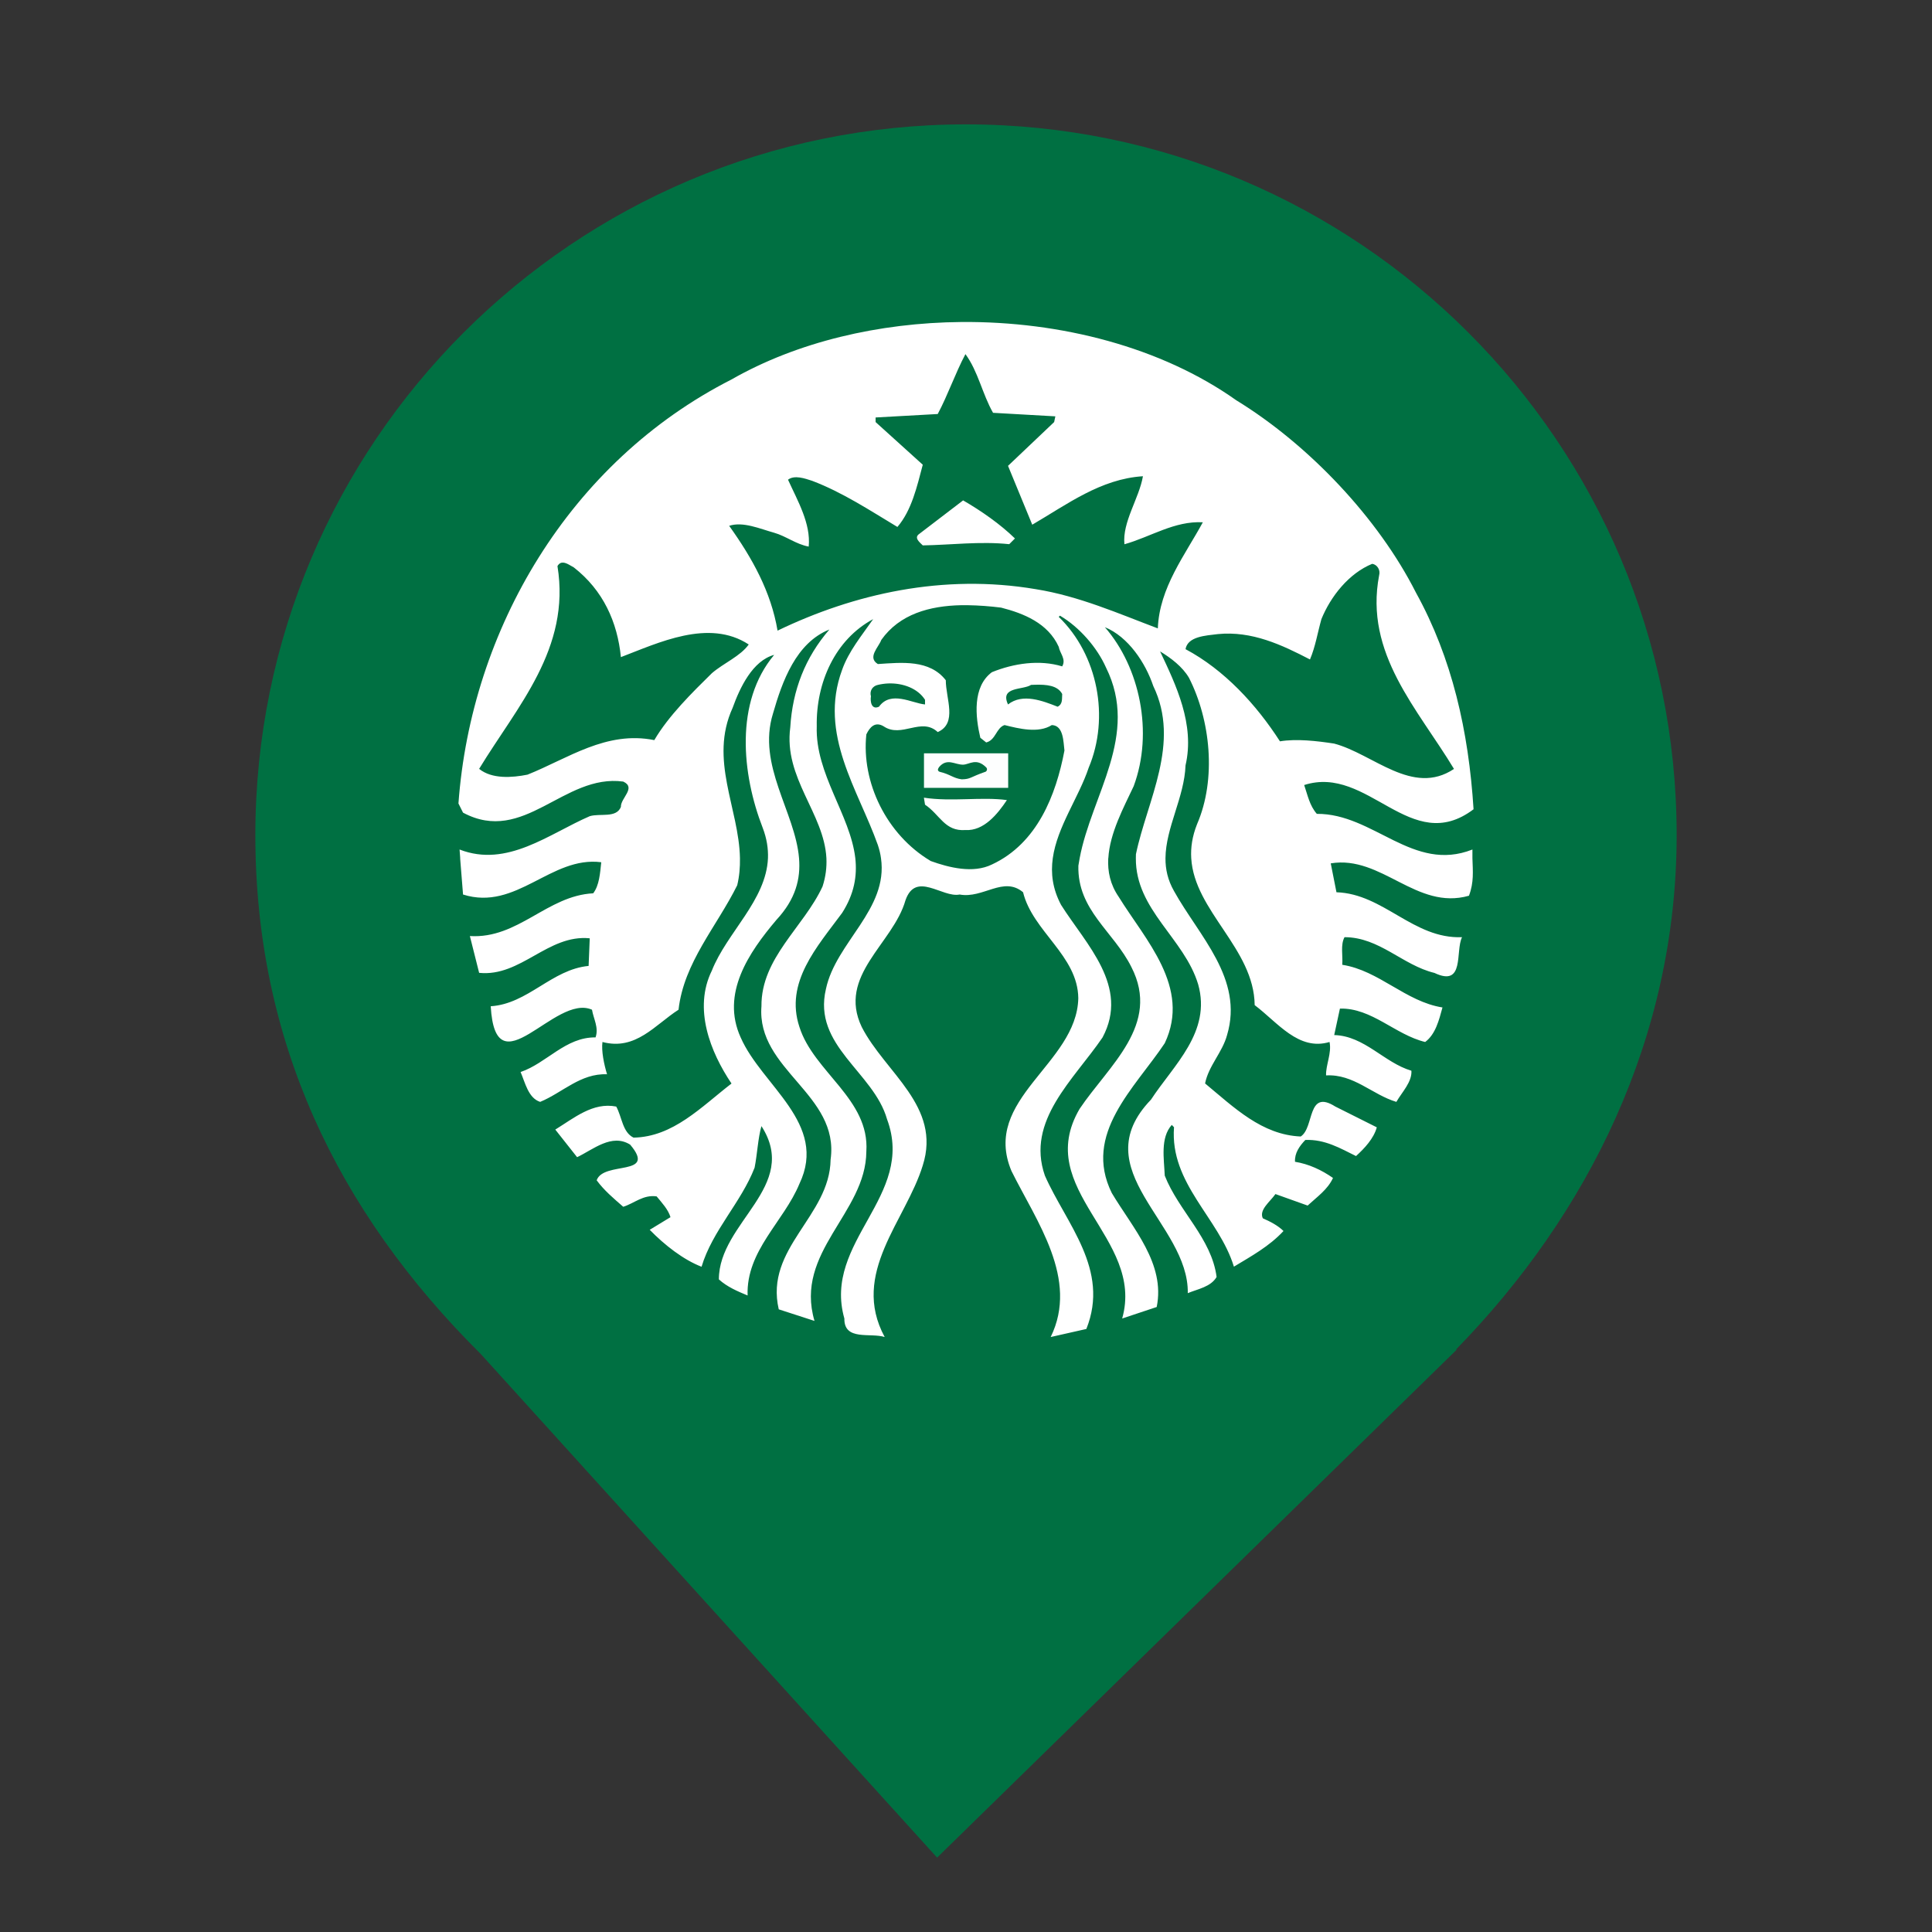 <?xml version="1.0" encoding="UTF-8" standalone="no"?><!-- Generator: Gravit.io --><svg xmlns="http://www.w3.org/2000/svg" xmlns:xlink="http://www.w3.org/1999/xlink" style="isolation:isolate" viewBox="0 0 24 24" width="24pt" height="24pt"><rect x="0" y="0" width="24" height="24" fill="#333333" stroke="none"/><defs><clipPath id="_clipPath_k6mMs7BSjmh3yynZnZl8oeNvmuiZPSYu"><rect width="24" height="24"/></clipPath></defs><g clip-path="url(#_clipPath_k6mMs7BSjmh3yynZnZl8oeNvmuiZPSYu)"><path d=" M 18.086 16.765 C 19.727 15.086 20.828 12.887 20.828 10.373 C 20.828 5.501 16.872 1.545 12 1.545 C 7.128 1.545 3.172 5.501 3.172 10.373 C 3.172 12.917 4.177 15.038 5.975 16.823 L 5.975 16.823 L 11.641 23.076 L 18.097 16.765 L 18.086 16.765 Z " fill="rgb(0,112,66)"/><g><g><g><path d=" M 11.964 6.216 C 12.189 6.346 12.427 6.512 12.608 6.689 L 12.537 6.76 C 12.179 6.722 11.802 6.77 11.463 6.775 C 11.425 6.737 11.349 6.68 11.42 6.632 L 11.964 6.216 L 11.964 6.216 Z  M 18.291 10.661 C 18.296 10.823 18.311 10.961 18.248 11.127 C 17.594 11.313 17.165 10.621 16.531 10.725 L 16.602 11.084 C 17.189 11.103 17.556 11.666 18.162 11.642 C 18.076 11.814 18.2 12.267 17.819 12.086 C 17.423 11.99 17.136 11.642 16.702 11.642 C 16.65 11.738 16.683 11.871 16.674 11.985 C 17.132 12.056 17.461 12.443 17.919 12.515 C 17.876 12.672 17.833 12.848 17.704 12.944 C 17.332 12.854 17.041 12.519 16.645 12.529 L 16.574 12.858 C 16.951 12.868 17.194 13.201 17.533 13.301 C 17.542 13.44 17.418 13.564 17.346 13.688 C 17.046 13.598 16.816 13.34 16.473 13.359 C 16.468 13.23 16.545 13.083 16.516 12.944 C 16.13 13.059 15.872 12.701 15.586 12.486 C 15.578 11.782 14.837 11.32 14.798 10.661 C 14.79 10.53 14.81 10.39 14.87 10.239 C 15.114 9.676 15.037 8.945 14.77 8.42 C 14.689 8.282 14.545 8.173 14.411 8.092 C 14.607 8.507 14.846 8.998 14.727 9.508 C 14.713 9.903 14.481 10.281 14.478 10.661 C 14.477 10.797 14.506 10.932 14.584 11.069 C 14.894 11.628 15.452 12.157 15.243 12.858 C 15.185 13.073 15.013 13.24 14.97 13.459 C 15.333 13.76 15.676 14.098 16.158 14.118 C 16.33 14.008 16.234 13.522 16.588 13.746 L 17.103 14.004 C 17.066 14.142 16.95 14.266 16.845 14.361 C 16.65 14.265 16.459 14.151 16.215 14.161 C 16.143 14.237 16.081 14.323 16.087 14.432 C 16.258 14.46 16.416 14.533 16.559 14.633 C 16.493 14.777 16.363 14.866 16.244 14.976 L 15.844 14.833 C 15.777 14.929 15.638 15.029 15.687 15.134 C 15.777 15.173 15.877 15.225 15.944 15.292 C 15.767 15.483 15.543 15.605 15.328 15.735 C 15.143 15.129 14.531 14.704 14.584 14.003 L 14.556 13.974 C 14.412 14.136 14.46 14.394 14.469 14.604 C 14.641 15.043 15.051 15.382 15.113 15.863 C 15.041 15.987 14.88 16.012 14.755 16.064 C 14.77 15.196 13.453 14.538 14.298 13.66 C 14.579 13.23 15.051 12.82 14.884 12.228 C 14.712 11.656 14.105 11.302 14.11 10.661 L 14.111 10.611 C 14.25 9.943 14.67 9.232 14.326 8.521 C 14.23 8.235 14.016 7.91 13.725 7.791 C 14.159 8.288 14.331 9.098 14.083 9.766 C 13.958 10.032 13.786 10.349 13.768 10.661 L 13.767 10.661 C 13.758 10.825 13.791 10.987 13.897 11.141 C 14.226 11.675 14.798 12.263 14.469 12.959 C 14.097 13.517 13.448 14.085 13.811 14.82 C 14.073 15.259 14.479 15.697 14.369 16.236 L 13.94 16.379 C 14.226 15.373 12.823 14.781 13.411 13.775 C 13.773 13.236 14.422 12.73 14.055 12.014 C 13.835 11.571 13.382 11.308 13.396 10.754 L 13.412 10.661 C 13.559 9.876 14.157 9.132 13.739 8.292 C 13.629 8.044 13.41 7.791 13.167 7.648 L 13.152 7.663 C 13.639 8.135 13.787 8.912 13.524 9.537 C 13.402 9.904 13.133 10.269 13.078 10.661 C 13.052 10.847 13.074 11.039 13.181 11.241 C 13.491 11.732 14.035 12.253 13.696 12.888 C 13.339 13.412 12.742 13.922 12.98 14.604 C 13.243 15.201 13.791 15.769 13.495 16.509 L 13.052 16.609 C 13.405 15.888 12.875 15.172 12.565 14.547 C 12.188 13.65 13.376 13.221 13.395 12.401 C 13.39 11.871 12.828 11.571 12.709 11.084 C 12.465 10.879 12.213 11.166 11.921 11.112 C 11.706 11.156 11.376 10.816 11.248 11.184 C 11.095 11.723 10.399 12.119 10.705 12.758 C 10.996 13.326 11.697 13.742 11.463 14.477 C 11.253 15.163 10.561 15.817 10.99 16.609 C 10.814 16.552 10.484 16.661 10.489 16.379 C 10.217 15.42 11.377 14.862 11.019 13.903 C 10.852 13.316 10.093 12.992 10.26 12.286 C 10.383 11.704 11.036 11.298 10.944 10.661 C 10.937 10.608 10.924 10.554 10.905 10.497 C 10.661 9.81 10.165 9.122 10.461 8.321 C 10.542 8.091 10.704 7.896 10.847 7.691 C 10.375 7.944 10.136 8.479 10.146 9.022 C 10.126 9.614 10.562 10.12 10.625 10.661 C 10.649 10.88 10.613 11.103 10.461 11.341 C 10.151 11.761 9.746 12.204 9.931 12.758 C 10.108 13.317 10.805 13.655 10.762 14.304 C 10.757 15.072 9.865 15.55 10.118 16.409 L 9.674 16.265 C 9.497 15.502 10.308 15.111 10.318 14.405 C 10.432 13.593 9.397 13.292 9.459 12.5 C 9.454 11.899 9.984 11.518 10.218 11.012 C 10.258 10.889 10.271 10.773 10.266 10.661 C 10.237 10.102 9.733 9.665 9.817 9.036 C 9.845 8.573 10.002 8.168 10.303 7.82 C 9.888 7.986 9.717 8.464 9.602 8.865 C 9.403 9.507 9.878 10.086 9.926 10.661 C 9.947 10.916 9.885 11.169 9.645 11.427 C 9.302 11.832 8.953 12.343 9.201 12.888 C 9.464 13.488 10.289 13.956 9.931 14.705 C 9.736 15.177 9.268 15.535 9.287 16.093 C 9.163 16.041 9.035 15.988 8.93 15.893 C 8.93 15.182 9.941 14.738 9.459 13.989 C 9.416 14.137 9.407 14.338 9.374 14.505 C 9.206 14.939 8.849 15.287 8.715 15.736 C 8.491 15.65 8.257 15.468 8.071 15.277 L 8.329 15.12 C 8.3 15.024 8.224 14.943 8.157 14.862 C 7.99 14.838 7.88 14.948 7.742 14.991 C 7.622 14.886 7.507 14.791 7.412 14.662 C 7.498 14.418 8.167 14.62 7.828 14.219 C 7.599 14.076 7.369 14.28 7.169 14.375 L 6.898 14.032 C 7.131 13.889 7.365 13.689 7.655 13.746 C 7.727 13.875 7.732 14.065 7.87 14.132 C 8.362 14.123 8.71 13.751 9.087 13.46 C 8.824 13.069 8.61 12.53 8.843 12.057 C 9.03 11.584 9.517 11.185 9.54 10.661 C 9.544 10.542 9.526 10.417 9.474 10.282 C 9.216 9.618 9.125 8.722 9.617 8.135 C 9.35 8.207 9.192 8.54 9.101 8.793 C 8.806 9.44 9.18 10.04 9.192 10.661 C 9.194 10.773 9.185 10.885 9.158 10.997 C 8.905 11.508 8.495 11.956 8.429 12.543 C 8.138 12.729 7.899 13.054 7.484 12.944 C 7.469 13.054 7.503 13.221 7.541 13.345 C 7.212 13.331 6.987 13.574 6.71 13.688 C 6.563 13.641 6.524 13.45 6.467 13.317 C 6.791 13.207 7.025 12.882 7.398 12.887 C 7.441 12.767 7.373 12.657 7.354 12.543 C 6.891 12.338 6.157 13.559 6.096 12.5 C 6.558 12.471 6.854 12.042 7.312 11.999 L 7.326 11.656 C 6.806 11.604 6.471 12.138 5.952 12.085 L 5.837 11.628 C 6.438 11.665 6.796 11.126 7.369 11.097 C 7.445 10.997 7.454 10.849 7.469 10.711 C 6.844 10.63 6.415 11.322 5.752 11.112 C 5.752 11.112 5.729 10.824 5.716 10.661 L 5.717 10.661 C 5.713 10.598 5.709 10.553 5.709 10.553 C 6.3 10.783 6.82 10.358 7.326 10.139 C 7.455 10.1 7.655 10.167 7.713 10.024 C 7.708 9.914 7.908 9.786 7.742 9.709 C 7.002 9.609 6.51 10.501 5.752 10.095 L 5.695 9.981 C 5.852 7.824 7.069 5.74 9.087 4.714 C 9.904 4.247 10.919 4.009 11.943 4 C 13.179 3.99 14.428 4.314 15.357 4.972 C 16.259 5.525 17.122 6.437 17.59 7.363 C 18.038 8.174 18.244 9.084 18.305 10.053 C 17.523 10.644 16.998 9.495 16.201 9.752 C 16.244 9.877 16.267 10.005 16.358 10.11 C 17.065 10.105 17.551 10.845 18.291 10.553 L 18.291 10.661 L 18.291 10.661 Z  M 9.301 8.006 C 8.805 7.681 8.176 7.987 7.713 8.163 C 7.67 7.729 7.494 7.333 7.126 7.047 C 7.09 7.029 7.041 6.992 6.996 6.989 C 6.97 6.987 6.945 6.998 6.925 7.032 C 7.092 8.058 6.425 8.773 5.952 9.551 C 6.11 9.68 6.362 9.661 6.553 9.623 C 7.054 9.423 7.531 9.074 8.128 9.194 C 8.304 8.893 8.6 8.602 8.843 8.363 C 8.992 8.235 9.196 8.153 9.301 8.006 L 9.301 8.006 Z  M 10.819 8.65 C 10.809 8.711 10.823 8.822 10.919 8.779 C 11.067 8.574 11.329 8.736 11.491 8.751 L 11.491 8.693 C 11.402 8.553 11.219 8.483 11.033 8.49 C 10.99 8.492 10.947 8.498 10.905 8.508 C 10.843 8.521 10.799 8.578 10.819 8.65 L 10.819 8.65 Z  M 13.152 8.035 C 13.018 7.739 12.713 7.619 12.436 7.548 C 12.3 7.531 12.159 7.52 12.019 7.518 C 11.993 7.518 11.967 7.518 11.941 7.518 C 11.55 7.526 11.176 7.627 10.948 7.949 C 10.915 8.04 10.771 8.167 10.905 8.249 C 11.205 8.229 11.548 8.192 11.749 8.45 C 11.749 8.679 11.897 8.984 11.649 9.094 C 11.443 8.903 11.2 9.175 10.976 9.022 C 10.871 8.96 10.805 9.032 10.762 9.123 C 10.699 9.715 11.009 10.367 11.562 10.696 C 11.787 10.777 12.088 10.854 12.322 10.739 C 12.885 10.477 13.118 9.877 13.223 9.323 C 13.209 9.218 13.214 9.012 13.066 9.007 C 12.9 9.113 12.656 9.051 12.479 9.007 C 12.375 9.041 12.37 9.194 12.251 9.223 L 12.178 9.165 C 12.116 8.903 12.078 8.531 12.322 8.35 C 12.594 8.24 12.913 8.192 13.195 8.278 C 13.247 8.188 13.166 8.116 13.152 8.035 L 13.152 8.035 Z  M 12.864 8.506 C 12.845 8.506 12.827 8.507 12.808 8.508 C 12.708 8.574 12.417 8.526 12.522 8.751 C 12.704 8.607 12.957 8.708 13.138 8.779 C 13.205 8.746 13.19 8.679 13.195 8.621 C 13.137 8.513 12.997 8.503 12.864 8.506 Z  M 14.942 6.488 C 14.589 6.469 14.293 6.67 13.968 6.761 C 13.94 6.485 14.15 6.193 14.198 5.916 C 13.673 5.949 13.257 6.265 12.823 6.518 C 12.723 6.275 12.622 6.031 12.522 5.787 L 13.095 5.243 L 13.11 5.172 L 12.336 5.128 C 12.203 4.895 12.151 4.614 11.993 4.399 C 11.864 4.643 11.778 4.9 11.649 5.143 L 10.877 5.186 L 10.877 5.243 L 11.463 5.773 C 11.391 6.045 11.325 6.34 11.148 6.546 C 10.805 6.34 10.466 6.116 10.089 5.973 C 9.999 5.944 9.87 5.897 9.789 5.959 C 9.908 6.221 10.074 6.504 10.046 6.79 C 9.889 6.761 9.765 6.66 9.617 6.618 C 9.44 6.569 9.23 6.475 9.058 6.532 C 9.345 6.933 9.578 7.352 9.659 7.834 C 10.609 7.376 11.717 7.124 12.867 7.319 C 13.406 7.405 13.901 7.625 14.383 7.806 C 14.402 7.3 14.722 6.894 14.942 6.488 L 14.942 6.488 Z  M 16.573 9.237 C 17.059 9.365 17.547 9.895 18.062 9.552 C 17.613 8.807 16.946 8.12 17.132 7.147 C 17.151 7.081 17.108 7.013 17.046 7.004 C 16.755 7.123 16.53 7.409 16.415 7.691 C 16.368 7.858 16.34 8.035 16.273 8.192 C 15.924 8.011 15.552 7.835 15.128 7.877 C 14.975 7.896 14.755 7.906 14.727 8.064 C 15.209 8.321 15.605 8.751 15.9 9.209 C 16.106 9.175 16.358 9.204 16.573 9.237 L 16.573 9.237 Z  M 11.477 9.909 L 11.491 9.996 C 11.677 10.12 11.735 10.33 11.993 10.311 C 12.222 10.325 12.394 10.11 12.508 9.939 C 12.198 9.896 11.821 9.962 11.477 9.909 L 11.477 9.909 Z  M 11.735 9.523 C 11.744 9.561 11.711 9.619 11.763 9.638 C 11.916 9.605 12.193 9.719 12.278 9.538 C 12.218 9.471 12.121 9.441 12.019 9.441 C 11.917 9.441 11.812 9.471 11.735 9.523 Z " fill="rgb(255,255,255)"/><g><g opacity="0.99"><path d=" M 11.478 9.358 L 12.524 9.358 L 12.524 9.787 L 11.478 9.787 L 11.478 9.358 Z " fill="rgb(255,255,255)"/></g><path d=" M 11.671 9.587 C 11.806 9.619 11.84 9.667 11.946 9.681 C 12.06 9.679 12.044 9.656 12.242 9.587 C 12.255 9.583 12.273 9.554 12.25 9.532 C 12.127 9.41 12.042 9.497 11.965 9.499 C 11.863 9.501 11.767 9.412 11.667 9.527 C 11.65 9.551 11.641 9.573 11.671 9.587 L 11.671 9.587 Z " fill="rgb(0,112,66)"/></g></g></g></g></g></svg>